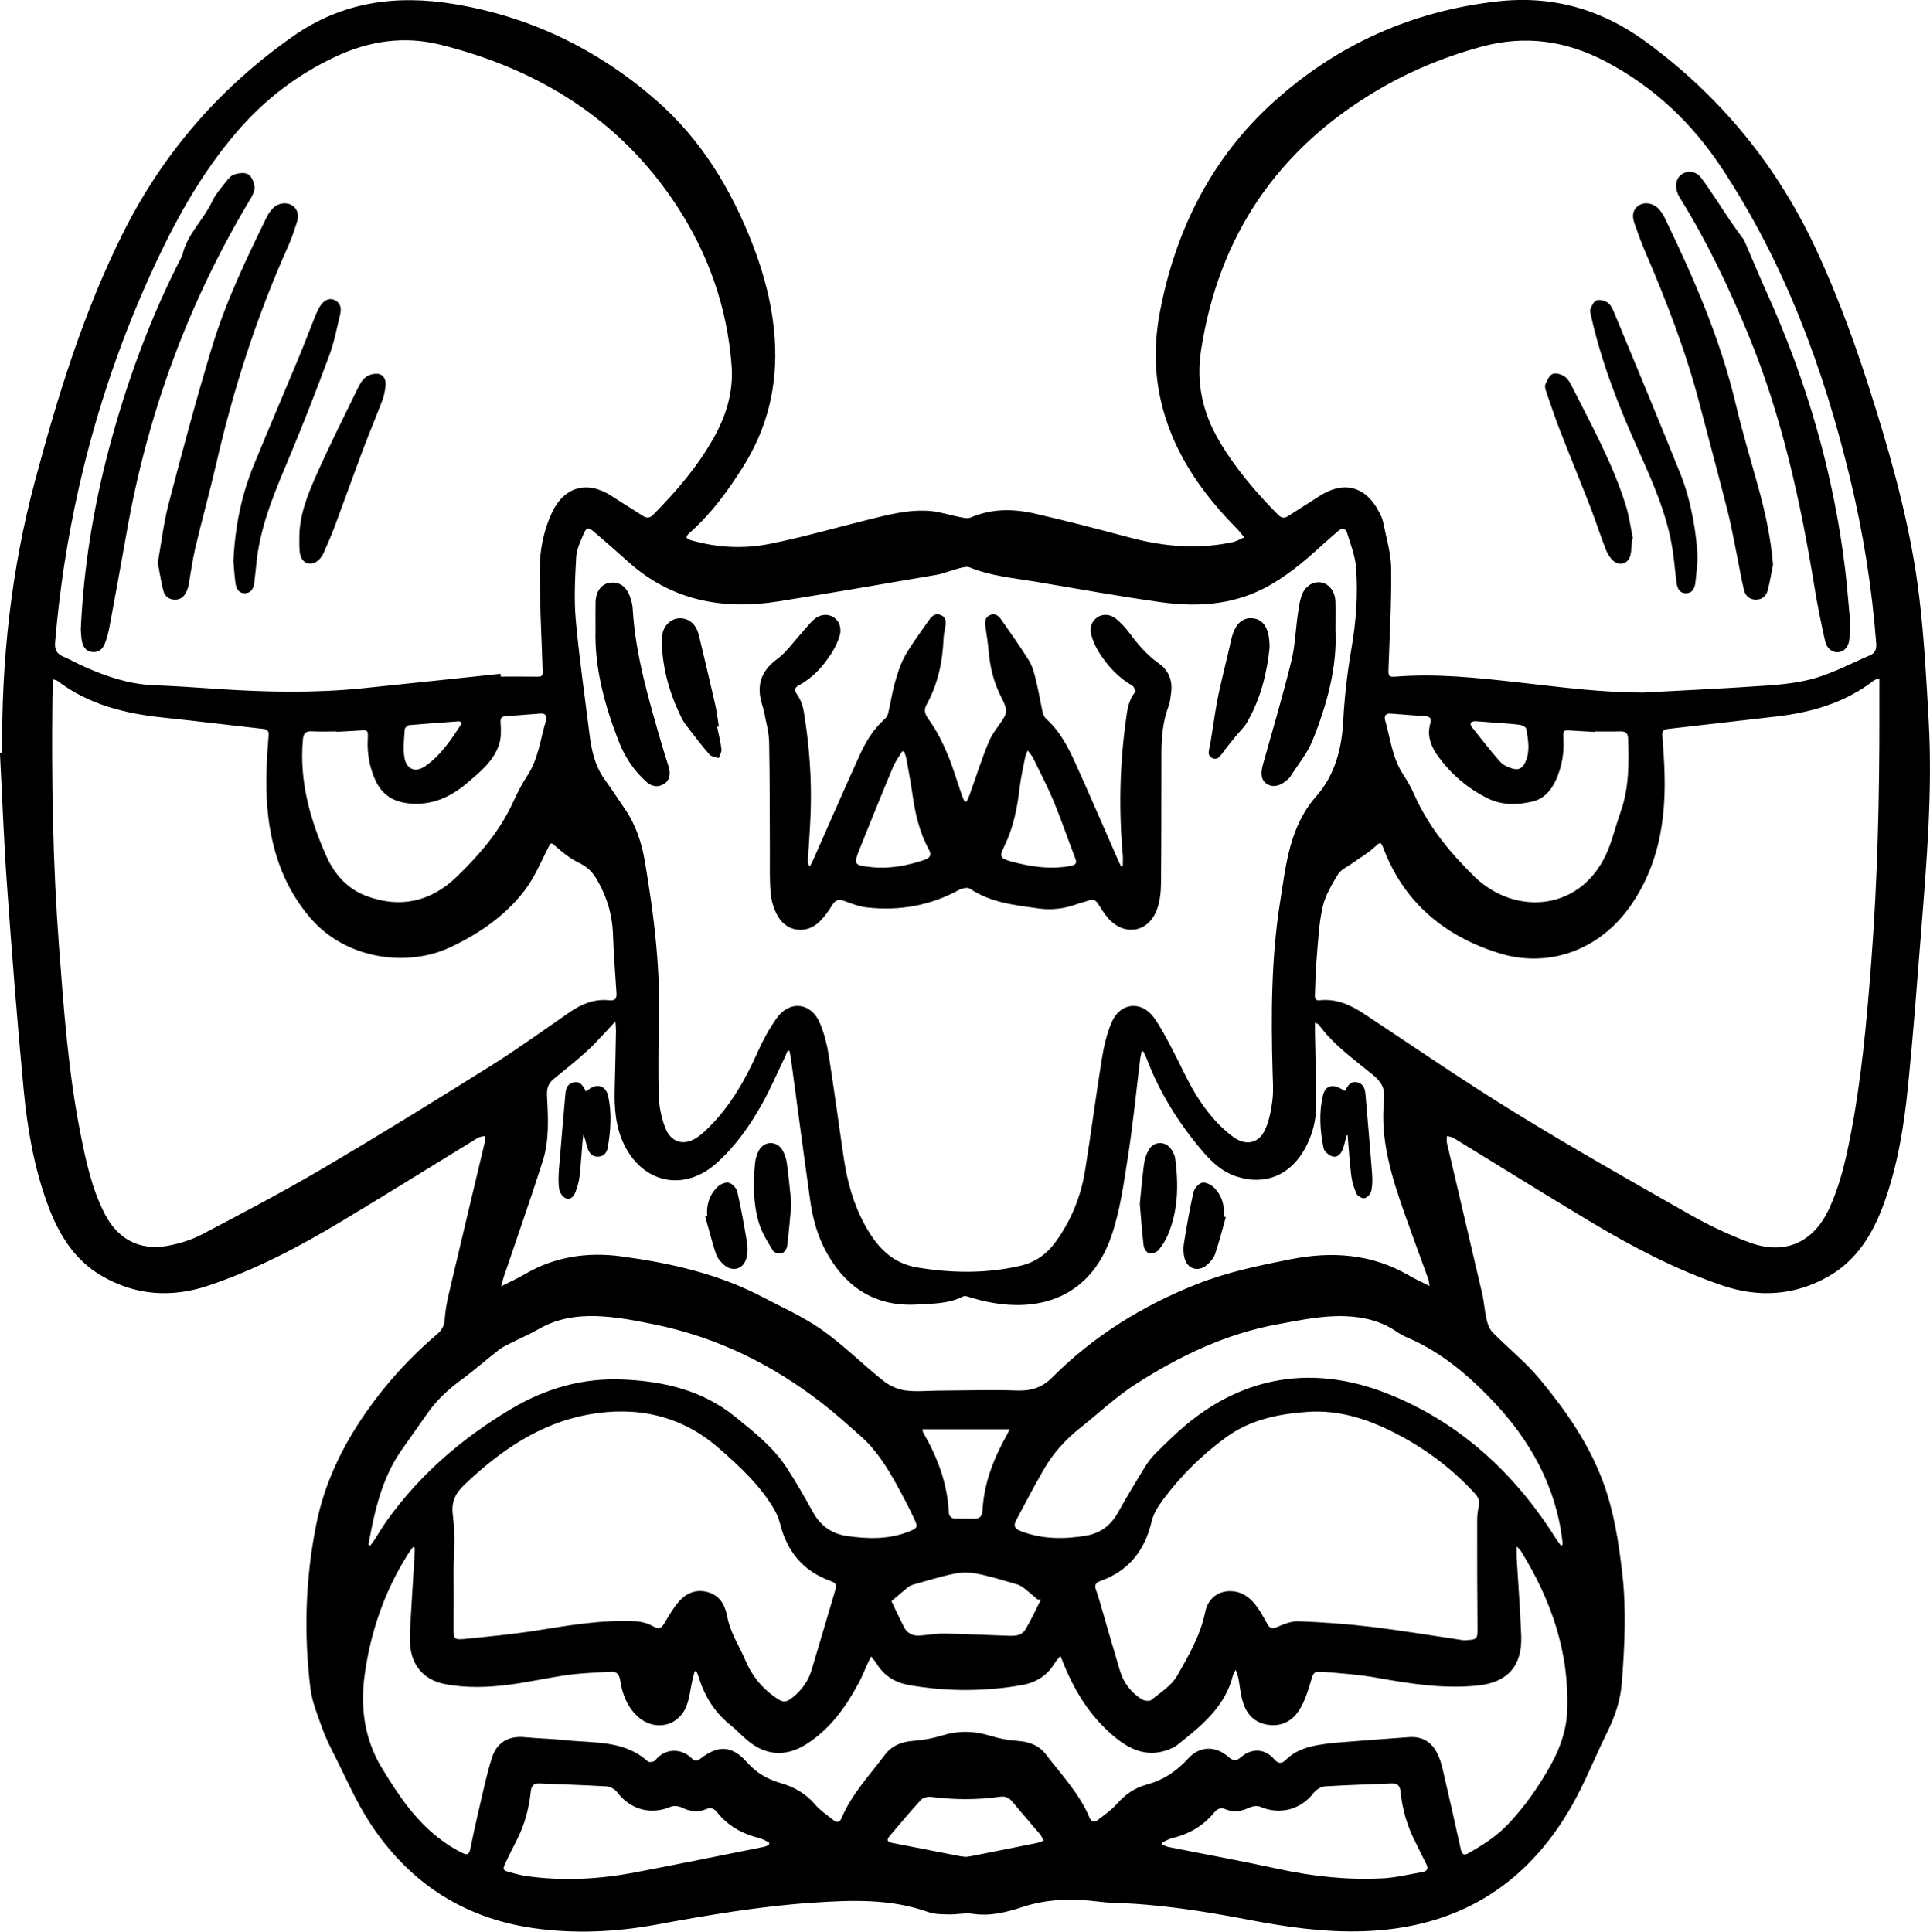 <?xml version="1.0" encoding="UTF-8"?>
<svg id="Layer_1" data-name="Layer 1" xmlns="http://www.w3.org/2000/svg" viewBox="0 0 899.09 900">
  <path d="M1.01,350.77c-.39-42.81,4.15-85.07,15.22-126.45,10.63-39.73,22.65-79,41.19-115.98,18.68-37.26,45.13-67.62,79.2-91.52C159.38.87,184.5-2.56,211.32,1.85c35.68,5.87,66.99,21.06,94.13,44.65,21.1,18.34,35.2,41.67,45.22,67.55,5.52,14.27,9.28,29,10.26,44.3,1.36,21.29-3.39,41.12-14.84,59.25-7.02,11.12-14.71,21.68-24.61,30.47-2.42,2.14-2.2,2.91,1.04,3.82,11.81,3.3,23.95,3.9,35.81,1.56,15.21-3,30.15-7.35,45.22-11.08,9.85-2.44,19.71-5.16,29.98-4.27,4.46.39,8.81,1.9,13.24,2.75,1.79.34,3.94.92,5.45.27,9.79-4.23,19.88-4.1,29.88-1.81,15.03,3.43,29.94,7.38,44.85,11.32,15.67,4.14,31.41,5.38,47.35,1.97,1.85-.4,3.56-1.48,5.33-2.25-1.12-1.33-2.16-2.75-3.38-3.99-15.82-16.02-28.59-33.96-34.55-56-3.98-14.71-4.25-29.65-1.42-44.62,7.26-38.42,24-72.05,53.13-98.34,29.48-26.6,64.37-42.26,104.12-46.74,25.77-2.91,48.65,3.69,69.44,18.96,34.52,25.37,60.74,57.34,78.9,96.22,11.09,23.73,19.76,48.28,27.52,73.2,9.05,29.09,17,58.51,20.66,88.8,2.34,19.37,3.38,38.92,4.45,58.43,1.81,32.9-.99,65.67-3.58,98.43-1.89,23.91-3.67,47.83-6.09,71.68-1.85,18.3-4.79,36.48-11.03,53.91-5.07,14.14-12.49,26.7-25.97,34.41-15.8,9.04-32.64,10.01-49.61,4.2-21.47-7.35-41.54-17.83-60.97-29.46-21.48-12.86-42.71-26.14-64.07-39.19-.9-.55-2.08-.64-3.13-.95-.01,1.1-.24,2.24,0,3.28,5.44,23.35,10.98,46.68,16.39,70.04.93,4,1.14,8.16,2.07,12.16.49,2.13,1.36,4.51,2.83,6.01,7.24,7.38,15.45,13.92,22.01,21.85,11.93,14.41,22.67,29.7,29.32,47.52,5.19,13.91,7.39,28.35,9.07,42.97,1.96,17,1.07,33.96-.21,50.94-.63,8.39-3.34,16.03-7.04,23.5-5.56,11.26-10.14,23.05-16.35,33.93-21.38,37.41-53.74,56.9-97.02,58.32-18.23.6-36.02-1.98-53.79-5.4-20.66-3.97-41.42-7.23-62.51-7.82-3.79-.11-7.57-.68-11.36-1.04-10.52-1.01-20.85-.38-31,2.94-7.53,2.47-15.14,4.45-23.31,3.2-3.58-.55-7.36.38-11.04.29-3.24-.08-6.69-.03-9.67-1.1-17.59-6.28-35.46-5.6-53.8-4.37-24.56,1.65-48.65,5.77-72.75,10.2-19.18,3.52-38.46,4.41-57.73,1.61-32.51-4.73-57.77-21.41-75.65-48.71-6.61-10.09-11.41-21.38-16.91-32.19-2.1-4.14-4.15-8.35-5.69-12.71-2.09-5.93-4.56-11.94-5.31-18.1-3.13-25.54-2.34-51.03,2.71-76.33,3.8-19.07,11.98-36.11,23.05-52.04,9.61-13.82,20.79-26.06,33.59-36.9,2.08-1.76,2.97-3.84,3.2-6.57.32-3.88.95-7.77,1.84-11.56,5.55-23.65,11.23-47.27,16.82-70.91.22-.95,0-2,0-3-1.05.26-2.25.29-3.14.83-21.36,13.05-42.6,26.32-64.06,39.21-19.6,11.76-39.85,22.36-61.56,29.66-17.11,5.76-34.04,4.65-49.85-4.65-12.65-7.44-19.85-19.33-24.82-32.66-6.5-17.46-9.63-35.74-11.38-54.15-2.99-31.55-5.45-63.15-7.72-94.76-1.48-20.64-2.23-41.32-3.31-61.99.34-.01.67-.02,1.01-.04ZM306.8,482.15c0,7.7-.29,18.49.14,29.24.19,4.75,1.26,9.67,2.98,14.1,2.74,7.06,8.97,8.6,15.12,4.28,2.06-1.45,3.91-3.23,5.68-5.02,9.88-10,16.62-21.99,22.3-34.74,2.39-5.37,5.28-10.61,8.64-15.43,6.07-8.7,16.25-7.6,20.33,2.21,1.97,4.73,3.27,9.85,4.08,14.92,2.55,16.07,4.65,32.2,7.06,48.29,1.61,10.72,4.46,21.08,9.72,30.66,5.48,9.99,12.4,17.91,24.59,19.92,16.04,2.65,31.94,2.87,47.83-.79,6.99-1.61,12.39-5.45,16.61-11.32,7.14-9.9,11.62-20.89,13.55-32.81,2.83-17.41,5.05-34.92,7.87-52.33.94-5.79,2.29-11.7,4.59-17.06,4-9.31,14.01-10.18,19.83-1.93,3.08,4.37,5.56,9.19,8.09,13.93,3.77,7.08,6.93,14.51,11.09,21.34,4.67,7.67,10.31,14.76,17.65,20.15,5.99,4.39,12.1,2.94,15.02-3.91,1.78-4.18,2.67-8.87,3.21-13.42.52-4.37.17-8.86.05-13.3-.73-26.43-.65-52.82,3.53-79.04,2.78-17.45,4.28-34.94,17.06-49.42,8.18-9.27,11.6-21.48,12.28-34.31.6-11.37,1.89-22.76,3.83-33.98,2.19-12.69,3.17-25.4,2.15-38.17-.43-5.34-2.53-10.57-4.1-15.79-.75-2.5-2.46-2.57-4.34-.89-2.44,2.18-4.96,4.27-7.37,6.48-8.42,7.74-17.16,15.1-27.42,20.31-15.11,7.68-31.34,8.53-47.67,6.26-19.45-2.71-38.78-6.24-58.14-9.51-10.39-1.75-20.97-2.62-30.9-6.69-1.36-.56-3.32,0-4.91.4-3.57.92-7.02,2.44-10.63,3.06-24.45,4.22-48.91,8.42-73.42,12.35-26.13,4.18-50.08-.34-70.34-18.62-5.18-4.67-10.43-9.25-15.73-13.78-2.65-2.26-3.51-2.14-4.89,1.11-1.47,3.47-3.2,7.13-3.4,10.79-.53,9.68-1.05,19.46-.19,29.08,1.58,17.66,4.15,35.22,6.33,52.83.94,7.6,2.42,15.01,7.04,21.43,3.31,4.6,6.41,9.35,9.61,14.04,5.05,7.39,7.75,15.68,9.22,24.41,4.33,25.67,7.63,51.43,6.38,80.63ZM233.19,313.93c.03.44.06.88.09,1.32,5.28,0,10.56-.06,15.84.02,3.77.05,3.8-.06,3.66-3.89-.55-15.3-1.34-30.6-1.35-45.9-.01-9.1,1.79-18.14,5.64-26.49,5.71-12.36,16.6-15.25,27.95-7.82,4.77,3.13,9.66,6.07,14.44,9.18,1.8,1.17,3.22,1.11,4.76-.45,10.89-11,20.92-22.67,28.48-36.29,5.76-10.39,9.03-21.35,8.11-33.38-2.11-27.38-11.05-52.52-26.13-75.25-26.24-39.55-63.91-62.74-109.35-74.13-16.96-4.25-33.26-1.86-49.06,5.56-17.61,8.26-32.72,19.76-45.39,34.38-15.69,18.11-27.5,38.74-37.66,60.31-15.99,33.95-28.13,69.22-36.43,105.88-5.4,23.87-9.08,47.93-11.13,72.29-.29,3.42.76,5.35,3.83,6.66,3.4,1.45,6.61,3.31,10,4.8,10.2,4.49,20.64,8.06,31.95,8.51,9.81.39,19.62,1.05,29.42,1.72,22.8,1.55,45.6,2.03,68.38-.31,21.32-2.19,42.64-4.48,63.95-6.72ZM765.94,322.65c19.09-1.04,38.19-1.88,57.26-3.24,7.74-.55,15.66-1.41,23.04-3.65,8.53-2.59,16.54-6.87,24.78-10.39,2.49-1.06,3.24-2.79,3.03-5.53-1.97-25.97-6.06-51.57-12.17-76.91-12.34-51.21-30.44-99.99-59.54-144.26-13.97-21.25-31.8-38.18-54.42-50.06-18.42-9.68-37.47-12.37-57.67-6.89-17.45,4.74-33.96,11.57-49.48,20.85-45.95,27.46-73.01,67.59-81.24,120.51-2.36,15.19.65,29.11,8.39,42.28,7.56,12.87,17.15,24.05,27.58,34.59,1.57,1.59,2.98,1.56,4.76.4,4.78-3.12,9.64-6.1,14.42-9.21,11.17-7.3,21.58-4.59,27.69,7.3.82,1.59,1.66,3.26,2,4.99,1.4,7.14,3.61,14.3,3.7,21.48.19,15.5-.72,31.02-1.25,46.53-.12,3.62.06,4.08,3.48,3.81,18.76-1.5,37.38.5,55.96,2.57,19.85,2.21,39.64,4.93,59.7,4.85ZM875.51,316.04c-1.61.59-2.06.64-2.37.88-13.47,10.47-29.14,15-45.76,16.93-16.68,1.94-33.36,3.86-50.05,5.75-1.93.22-3.12.62-2.93,3.04.49,6.42.93,12.86,1.06,19.29.41,21.44-3.17,41.82-15.75,59.93-14.89,21.44-38.86,29.2-61.19,22.31-24.94-7.69-44.16-23.15-53.87-48.47-1.45-3.77-1.56-3.52-4.45-.89-3.06,2.79-6.74,4.9-10.12,7.34-2.35,1.69-5.41,2.99-6.81,5.28-2.94,4.83-5.98,9.97-7.18,15.39-1.77,7.98-2.08,16.3-2.79,24.5-.46,5.36-.53,10.76-.75,16.14-.06,1.46.04,2.83,2.16,2.6,7.93-.87,14.57,2.21,21,6.48,23.24,15.41,46.24,31.21,69.98,45.81,26.62,16.38,53.83,31.82,81.01,47.25,9.06,5.14,18.58,9.73,28.34,13.32,16.57,6.09,29.9-.05,37.22-16.05,4.79-10.46,7.4-21.55,9.61-32.77,5.28-26.8,7.71-53.91,9.81-81.11,2.98-38.59,3.89-77.22,3.84-115.89,0-5.46,0-10.91,0-17.06ZM24.88,316.53c-.18,3.14-.45,5.85-.48,8.56-.42,38.78.18,77.53,3.11,116.23,2.2,29.09,4.29,58.16,9.97,86.84,2.55,12.87,5.27,25.69,11.34,37.48,6.01,11.66,16.13,17.12,29,14.87,5.64-.99,11.38-2.8,16.44-5.45,18.88-9.91,37.78-19.86,56.16-30.67,26.39-15.54,52.46-31.65,78.41-47.91,12.52-7.85,24.5-16.57,36.68-24.95,5.48-3.77,11.41-6.17,18.11-5.49,3.33.34,3.74-1.03,3.56-3.68-.59-8.96-1.28-17.92-1.6-26.89-.33-9.54-3.01-18.26-7.96-26.38-1.92-3.15-4.38-5.37-7.81-7.04-3.71-1.8-7.17-4.35-10.26-7.11-3.05-2.72-2.74-2.82-4.65,1-3.24,6.48-6.17,13.31-10.53,19-9.09,11.84-21.18,20.12-34.69,26.47-19.7,9.25-48.5,5.9-65.37-14-11.33-13.36-17.06-29-19.25-46.12-1.6-12.54-.99-25.1,0-37.64.16-2.03.43-3.73-2.45-4.04-15.54-1.71-31.05-3.67-46.6-5.28-17.81-1.85-34.75-6.04-49.32-17.13-.31-.23-.76-.28-1.8-.65ZM324.53,778.73c-.3,0-.59,0-.89,0-.34,1.22-.72,2.43-1.01,3.66-1.02,4.4-1.35,9.11-3.14,13.17-4.15,9.35-15.26,11.04-22.68,3.96-4.84-4.62-6.97-10.49-7.95-16.87-.41-2.71-1.78-3.95-4.46-3.76-6.52.45-13.09.6-19.56,1.48-8.89,1.21-17.67,3.23-26.56,4.43-10.39,1.41-20.87,1.85-31.25-.2-9.54-1.89-15.31-8.62-15.97-18.3-.19-2.73-.12-5.5.04-8.24.65-11.49,1.39-22.98,2.08-34.48.05-.85,0-1.71,0-2.56-.27-.07-.54-.14-.81-.2-.76,1.08-1.57,2.14-2.28,3.26-10.95,17.24-17.41,36.14-20.2,56.25-2.1,15.13-.15,29.75,7.83,43.14,2.16,3.63,4.45,7.18,6.79,10.7,8.01,12.04,17.53,22.47,30.7,29.1,2.35,1.19,3.35.86,3.89-1.81,1.31-6.52,2.74-13.03,4.27-19.5,1.79-7.6,3.38-15.29,5.72-22.73,2.36-7.5,7.87-10.54,15.35-9.83,6.39.61,12.84.74,19.22,1.42,13.18,1.4,27.12-.07,38.14,9.89.58.52,2.87.21,3.41-.48,4.47-5.63,11.98-6.05,17.24-.79,1.35,1.35,2.5,1.02,3.87-.04,8.32-6.48,14.77-6.13,21.77,1.81,4.33,4.9,9.5,7.83,15.65,9.6,6.19,1.77,11.58,4.84,15.9,9.89,2.43,2.84,5.69,5,8.64,7.38,1.53,1.23,2.87,1.15,3.73-.91,4.68-11.21,13.03-19.92,20.14-29.46,3.2-4.29,7.71-6.18,13.15-6.57,4.48-.32,9.02-1.12,13.3-2.45,7.66-2.38,15.09-2.31,22.73.06,4.09,1.27,8.41,2.1,12.68,2.38,5.41.35,10.02,2.08,13.27,6.34,7.22,9.46,15.56,18.18,20.26,29.37.9,2.15,2.18,2.5,3.89,1.15,2.98-2.35,6.24-4.49,8.7-7.31,3.83-4.39,8.36-7.64,13.82-9.11,7.84-2.11,14.07-6.18,19.52-12.18,5.46-6.01,12.86-6.06,18.94-.68,2.31,2.04,3.67,1.75,5.84-.11,4.92-4.22,11.15-3.83,15.23.97,1.96,2.3,3.58,2.3,5.5.41,4.62-4.52,10.41-6.28,16.58-7.16,1.99-.28,3.97-.62,5.97-.78,11.67-.93,23.34-1.87,35.01-2.67,6.16-.42,10.59,2.44,13.2,7.96.98,2.08,1.71,4.33,2.23,6.58,2.91,12.56,5.75,25.13,8.53,37.71.52,2.34,1.37,3.11,3.65,1.81,6.53-3.73,12.84-7.7,18.11-13.21,7.95-8.31,14.46-17.65,20.04-27.63,4.42-7.91,7.43-16.33,7.78-25.54,1.05-27.16-7.45-51.55-21.52-74.33-.39-.64-1.03-1.13-2.03-2.22,0,2.28-.08,3.82.01,5.34.71,12.13,1.66,24.24,2.12,36.38.53,13.92-6.33,21.65-20.12,23.1-15.85,1.67-31.37-.77-46.91-3.56-8.28-1.49-16.73-2.11-25.13-2.78-4.63-.37-4.65.32-5.92,4.67-1.32,4.5-2.84,9.13-5.29,13.06-3.43,5.51-8.89,8.13-15.54,6.76-6.32-1.3-9.61-5.84-11.12-11.74-.81-3.16-1.08-6.45-1.68-9.67-.21-1.13-.69-2.21-1.28-4.06-.7,1.33-1.09,1.83-1.23,2.39-3.68,15.08-15.07,23.99-26.38,32.95-.97.77-2.21,1.25-3.38,1.72-8.96,3.59-16.79.98-23.96-4.61-11.66-9.08-19.37-21.04-24.94-34.54-.5-1.23-.99-2.46-1.78-4.4-1.19,1.5-2.04,2.36-2.64,3.36-3.5,5.81-8.68,9.1-15.27,10.26-17.44,3.06-34.89,3.06-52.34.05-6.58-1.14-11.87-4.23-15.38-10.08-.61-1.01-1.46-1.87-2.6-3.29-.73,1.49-1.19,2.39-1.61,3.3-1.35,2.98-2.52,6.06-4.07,8.94-6.12,11.38-13.5,21.75-24.69,28.76-9.39,5.88-18.8,5.17-27.23-1.93-2.74-2.31-5.21-4.96-8-7.21-7.17-5.76-11.81-13.13-14.54-21.82-.33-1.04-.77-2.05-1.15-3.08ZM532.61,489.87c-.26.03-.52.05-.79.08-.21,1.08-.49,2.15-.63,3.24-1.88,15.2-3.36,30.46-5.71,45.59-1.93,12.39-3.64,25.04-7.63,36.84-10.59,31.27-37.78,37.57-65.87,28.85-1.06-.33-2.46-.88-3.26-.46-6.75,3.5-14.17,3.36-21.38,3.8-18.78,1.14-32.55-7.28-41.78-23.31-4.37-7.58-6.83-15.95-8.05-24.58-3.15-22.28-6.07-44.58-9.09-66.88-.16-1.16-.45-2.3-.68-3.45-.28-.01-.56-.02-.84-.03-.52,1.22-1,2.46-1.58,3.65-3.39,7.03-6.48,14.23-10.27,21.04-5.73,10.28-12.53,19.91-21.35,27.77-14.99,13.38-34.11,9.36-42.91-8.64-4.08-8.35-4.66-17.23-4.41-26.29.25-8.98.42-17.96.59-26.93.02-1.09-.14-2.19-.28-4.28-1.47,1.61-2.26,2.51-3.08,3.37-3.43,3.58-6.68,7.34-10.35,10.66-4.93,4.46-10.15,8.6-15.31,12.81-2.42,1.98-3.27,4.35-3.12,7.5.49,10.35,1.19,20.84-2,30.84-5.78,18.1-12.11,36.03-18.19,54.03-.37,1.08-.61,2.2-1.17,4.25,4.37-2.23,7.91-3.82,11.23-5.77,13.93-8.17,29.24-10.28,44.73-8.19,22.75,3.08,45.17,8.09,65.77,18.93,9.33,4.91,19.11,9.24,27.66,15.28,10.05,7.1,18.85,15.95,28.5,23.65,2.83,2.26,6.58,4.05,10.12,4.57,5.16.75,10.52.15,15.79.12,12.25-.06,24.51-.47,36.74-.04,6.43.22,11.56-1.49,15.99-5.93,19.39-19.46,42.18-33.61,67.66-43.69,14.05-5.56,28.73-8.6,43.44-11.52,19.22-3.81,37.84-2.64,55.22,7.51,2.86,1.67,5.91,3.02,9.63,4.91-.31-1.68-.36-2.58-.65-3.38-3.62-10.03-7.35-20.03-10.9-30.09-6.1-17.3-11.6-34.77-9.61-53.49.54-5.07-1.39-8.26-5.15-11.34-8.87-7.3-18.39-13.94-25.26-23.41-.25-.34-.82-.46-1.81-.97,0,1.84-.02,3.17,0,4.5.2,11.3.52,22.6.57,33.9.03,7.08-1.73,13.79-5.11,20.07-6.86,12.71-18.95,17.66-32.37,13.08-6.2-2.11-10.92-6.38-15.08-11.23-11.23-13.09-20.31-27.52-26.45-43.7-.43-1.12-1.02-2.18-1.54-3.27ZM681.9,764.27c6.62-.33,6.45-.35,6.38-6.92-.16-16.26-.15-32.52-.14-48.77,0-2.2.2-4.47.73-6.6.65-2.6-.2-4.37-1.92-6.25-10.09-11.03-21.83-19.93-34.98-26.95-13.42-7.16-27.43-12.05-43.01-10.94-13.49.96-26.48,3.63-37.62,11.71-11.25,8.16-21.12,17.88-29.43,29.05-2.29,3.08-4.56,6.61-5.41,10.27-3.19,13.64-10.79,23.13-24.09,27.84-2,.71-2.61,1.9-1.88,3.91.69,1.88,1.27,3.81,1.83,5.73,3.14,10.74,6.2,21.51,9.42,32.23,1.67,5.56,5.16,9.95,9.97,13.1,1.17.76,3.67,1.12,4.55.41,4.31-3.49,9.49-6.72,12.1-11.32,5.33-9.37,10.87-18.82,13.06-29.71,1.33-6.62,6.58-10.27,12.92-9.64,5.15.51,8.69,3.65,11.5,7.64,1.76,2.49,3.14,5.25,4.69,7.89,1,1.71,2.05,2.09,4.14,1.21,3.24-1.35,6.81-2.89,10.17-2.76,11.27.44,22.55,1.22,33.75,2.57,14.46,1.74,28.83,4.16,43.24,6.29ZM211.3,733.35h.03c0,8.45.05,16.89-.02,25.33-.04,4.79.22,5.43,4.88,4.97,11.45-1.14,22.93-2.22,34.28-4.03,15.04-2.4,30.04-4.97,45.33-4.25,2.85.13,5.94.93,8.38,2.34,2.86,1.66,3.98.91,5.43-1.58,2.07-3.54,4.17-7.16,6.89-10.18,3.61-4.01,8.41-5.75,13.81-3.96,5.17,1.72,7.4,5.85,8.4,10.97.54,2.77,1.42,5.52,2.54,8.11,1.8,4.16,4.11,8.11,5.87,12.29,3.04,7.22,7.62,13.06,14.09,17.51,3.7,2.54,4.82,2.63,8.36-.27,4.03-3.3,6.96-7.39,8.46-12.38,3.8-12.64,7.51-25.31,11.26-37.97.72-2.44-.84-3.08-2.69-3.75-12.53-4.58-19.94-13.64-23.17-26.43-.61-2.42-1.6-4.83-2.86-6.98-6.65-11.27-16.16-20.03-25.88-28.5-17.49-15.25-38.32-19.54-60.48-15.54-22.73,4.1-41.17,16.87-57.7,32.56-4.27,4.05-6.41,7.99-5.52,14.53,1.22,8.92.3,18.12.3,27.2ZM727.14,720.15c.27-.15.53-.29.8-.44-.03-.61-.04-1.22-.11-1.83-3.04-25.64-15.28-47.19-32.53-65.29-11.31-11.86-24.2-22.85-39.85-29.45-1.55-.65-3.07-1.46-4.44-2.42-7.37-5.15-15.65-7.18-24.5-7.48-10.56-.36-20.76,1.85-31.07,3.72-24.16,4.38-45.8,14.77-66.17,27.81-9.28,5.94-17.42,13.68-26.1,20.56-6.87,5.44-12.65,11.87-17,19.46-4.47,7.77-8.65,15.72-12.84,23.64-1.04,1.96-1.04,3.64,1.68,4.73,10.19,4.08,20.66,4.11,31.2,2.28,6.45-1.12,11.3-4.77,14.57-10.65,4.04-7.26,8.35-14.38,12.71-21.46,1.43-2.32,3.17-4.52,5.11-6.43,4.5-4.45,9.02-8.94,13.87-12.99,27.94-23.33,59.97-27.68,92.82-14.99,33.83,13.06,60.01,36.93,79.45,67.8.74,1.18,1.61,2.28,2.43,3.42ZM171.64,719.66c.28.17.56.33.84.5.71-.97,1.47-1.91,2.12-2.92,1.84-2.83,3.52-5.78,5.48-8.53,15.46-21.67,35.15-38.61,57.95-52.2,16.16-9.63,33.32-14.58,52.2-13.76,19.12.83,37.05,5.02,52.27,17.37,8.69,7.05,17.58,14,23.81,23.5,4.44,6.77,8.46,13.82,12.38,20.9,3.49,6.31,8.7,10.07,15.67,11.1,9.9,1.46,19.78,1.74,29.35-2.15,3.42-1.39,4.01-1.89,2.41-5.33-2.53-5.45-5.33-10.78-8.23-16.05-4.59-8.35-9.6-16.46-16.83-22.86-6.01-5.32-11.98-10.71-18.32-15.62-23.3-18.04-49.14-30.71-78.18-36.59-11.11-2.25-22.18-4.44-33.59-3.67-7.16.48-13.89,2.31-20.16,5.97-3.99,2.33-8.29,4.13-12.42,6.23-2.05,1.05-4.21,2.01-6.01,3.41-5.83,4.52-11.35,9.45-17.3,13.8-6.21,4.54-11.73,9.65-16.12,15.97-3.86,5.55-7.77,11.07-11.67,16.58-9.43,13.32-12.79,28.74-15.65,44.33ZM156.81,341c0-.07,0-.14,0-.21-3.8,0-7.61.14-11.4-.05-2.9-.15-4.04.75-4.31,3.84-1.7,19.11,3.23,36.93,10.81,54.06,3.72,8.42,9.66,15.41,18.76,18.82,15.92,5.97,30.23,2.53,42.1-8.95,10.54-10.18,20.18-21.31,26.35-34.95,1.91-4.22,4.08-8.38,6.61-12.25,5.12-7.83,6.04-16.98,8.63-25.61.06-.2.04-.42.06-.63.19-1.89-.62-2.77-2.55-2.62-5.47.43-10.95.83-16.42,1.26-2.01.16-2.38,1.05-2.24,3.16.22,3.37.32,7.02-.74,10.14-2.65,7.81-9.01,12.86-15.05,17.97-7.67,6.48-16.26,10.35-26.71,9.36-7.44-.71-12.71-3.96-15.82-10.8-2.77-6.09-3.91-12.44-3.57-19.11.22-4.32.07-4.36-4.07-4.06-3.47.26-6.95.4-10.43.59ZM743.07,340.78c0,.08,0,.16,0,.24-3.58-.2-7.17-.35-10.75-.61-4.09-.3-4.23-.25-4,3.72.38,6.66-.69,13.05-3.43,19.14-2.22,4.95-5.57,8.89-10.99,10.18-7.01,1.66-14.16,1.81-20.78-1.46-9.74-4.8-17.76-11.78-23.94-20.71-2.9-4.19-4.36-9-2.89-14.13.72-2.52-.17-3.3-2.44-3.46-5.27-.38-10.53-.77-15.79-1.21-2.52-.21-3.4,1.02-2.77,3.23,2.4,8.47,3.32,17.41,8.31,25.05,1.96,2.99,3.77,6.14,5.21,9.41,6.49,14.78,16.58,27.01,27.89,38.12,19.26,18.91,51,16.42,62.59-12.75,2.22-5.58,3.62-11.47,5.64-17.14,3.99-11.21,3.94-22.79,3.51-34.44-.09-2.5-1.31-3.25-3.64-3.19-3.9.11-7.81.03-11.72.03ZM358.21,859.61c.04-.38.08-.76.12-1.15-1.57-.7-3.08-1.63-4.73-2.05-7.81-1.98-14.54-5.65-19.59-12.07-1.33-1.69-2.91-2.33-5-1.42-3.99,1.75-7.74,1.05-11.58-.8-1.41-.68-3.59-.87-5-.28-9.25,3.92-18.69,1.37-24.8-6.66-1.07-1.41-3.17-2.73-4.87-2.84-10.43-.65-20.89-.89-31.33-1.37-2.84-.13-3.87,1.05-4.17,3.82-.84,7.93-2.88,15.56-6.57,22.7-1.75,3.38-3.41,6.8-5.07,10.22-1.63,3.33-1.42,3.8,2.25,4.75,2.45.63,4.92,1.3,7.42,1.66,17.01,2.41,33.95,1.47,50.75-1.74,19.92-3.8,39.78-7.86,59.67-11.83.86-.17,1.67-.62,2.5-.94ZM541.33,858.54c.02.3.04.61.06.91,1,.38,1.96.92,2.99,1.13,17.08,3.42,34.23,6.55,51.25,10.24,16.11,3.5,32.33,5.22,48.76,4.33,6.07-.33,12.07-1.86,18.1-2.86,2.61-.44,3-1.79,1.8-4.06-1.69-3.17-3.14-6.46-4.79-9.65-3.89-7.5-6.26-15.47-7.06-23.85-.3-3.07-1.71-3.89-4.53-3.76-10.23.48-20.47.68-30.69,1.36-1.87.12-4.15,1.6-5.34,3.14-5.98,7.73-15.68,10.26-24.66,6.4-1.46-.63-3.74-.32-5.25.38-3.65,1.69-7.22,2.38-10.99.76-2.22-.96-3.83-.32-5.28,1.45-5.15,6.28-11.76,10.13-19.64,12-1.64.39-3.15,1.37-4.72,2.08ZM484.9,745.31c-.51-.02-1.02-.04-1.52-.06-2.12-1.78-4.19-3.63-6.38-5.33-.98-.76-2.12-1.43-3.3-1.76-6.09-1.74-12.15-3.67-18.34-4.91-3.42-.69-7.2-.75-10.61-.07-6.5,1.31-12.87,3.33-19.27,5.12-.89.25-1.81.67-2.53,1.25-2.34,1.88-4.58,3.87-7.66,6.49,1.69,3.51,3.68,7.87,5.88,12.13,1.44,2.79,3.99,4.07,7.09,3.89,3.89-.23,7.76-1,11.64-.94,9.45.15,18.9.68,28.35.97,3.46.11,7.36.61,9.47-2.92,2.67-4.46,4.82-9.23,7.19-13.87ZM450.1,865.18c.98-.16,2.23-.32,3.46-.56,9.82-1.95,19.65-3.9,29.46-5.9,1.06-.22,2.07-.71,3.1-1.08-.5-.98-.85-2.09-1.53-2.91-4.27-5.09-8.7-10.05-12.91-15.18-1.59-1.93-3.33-2.76-5.77-2.4-10.74,1.56-21.46,1.44-32.22.08-1.55-.2-3.8.45-4.81,1.54-4.99,5.43-9.69,11.13-14.47,16.76-1.47,1.73-1.11,2.71,1.23,3.15,10.46,2,20.89,4.09,31.34,6.13.93.18,1.88.23,3.12.37ZM429.66,665.92c.2.73.24,1.26.48,1.67,6.63,11.47,11.2,23.59,11.86,36.98.1,1.99,1.28,3.02,3.33,3.01,2.74,0,5.49-.07,8.22.05,2.83.13,4.02-1.19,4.16-3.9.68-12.61,5.1-24.03,11.21-34.91.48-.86.87-1.77,1.42-2.9h-40.68ZM215.21,336.87c-.77-.49-1.04-.81-1.28-.79-7.78.55-15.55,1.08-23.31,1.78-.78.07-2.03,1.24-2.07,1.96-.26,4.38-.86,8.88-.14,13.14.94,5.59,5.18,7.2,9.86,3.9,7.26-5.12,12.08-12.44,16.95-19.99ZM697.11,336.75s0,.03,0,.05c-3.26-.27-6.52-.59-9.79-.77-.75-.04-1.67.25-2.22.72-.23.2.1,1.42.49,1.92,4.33,5.44,8.58,10.95,13.17,16.17,1.37,1.55,3.62,2.58,5.66,3.2,3.22.99,4.88-.11,6.25-3.18,2.24-5.04,1.2-10.19.34-15.26-.13-.79-1.81-1.72-2.87-1.86-3.66-.5-7.35-.69-11.04-1Z" style="fill: #000; stroke-width: 0px;"/>
  <path d="M450.28,373.55c.49-1.1,1.04-2.18,1.45-3.31,2.96-8.25,5.57-16.64,8.95-24.72,1.71-4.09,4.87-7.56,7.17-11.44.66-1.11,1.04-2.76.75-3.97-.47-2.02-1.49-3.94-2.44-5.83-3.32-6.62-4.97-13.66-5.62-20.99-.34-3.78-.9-7.55-1.46-11.31-.34-2.26-.26-4.36,2.11-5.39,2.22-.97,3.93.2,5.16,1.97,4.39,6.34,8.9,12.6,12.96,19.14,1.63,2.62,2.46,5.82,3.21,8.87,1.26,5.11,2.11,10.33,3.26,15.47.24,1.07.86,2.25,1.67,2.98,6.39,5.74,10.2,13.19,13.64,20.79,6.7,14.82,13.11,29.78,19.65,44.67.48,1.1,1.03,2.17,1.55,3.25.25-.07.5-.14.76-.22,0-1.81.14-3.64-.02-5.43-1.86-20.82-1.4-41.58,1.44-62.29.64-4.69,1.08-9.47,4.41-13.36.31-.36-.58-2.5-1.4-2.97-6.6-3.8-11.53-9.25-15.53-15.55-1.56-2.46-2.77-5.25-3.56-8.05-.88-3.13-.1-6.13,2.73-8.18,2.43-1.75,6.11-1.61,8.85.68,2.24,1.88,4.31,4.07,6.06,6.41,4,5.36,8.21,10.41,13.77,14.3,4.61,3.23,6.5,7.93,5.79,13.56-.28,2.19-.46,4.48-1.24,6.52-2.77,7.26-3.28,14.8-3.3,22.44-.04,19.97.02,39.93-.19,59.9-.04,4.06-.47,8.33-1.82,12.11-3.92,10.99-15.45,12.88-23,3.99-1.7-2-3.1-4.28-4.5-6.51-1.07-1.7-2.35-2.25-4.26-1.56-1.89.67-3.87,1.1-5.75,1.79-5.77,2.12-11.7,2.81-17.78,1.96-11.08-1.55-22.25-2.68-31.95-9.24-1.09-.74-3.67-.13-5.12.66-13.43,7.31-27.76,9.79-42.81,8.12-3.62-.4-7.17-1.79-10.63-3.06-2.73-1-4.24-.29-5.69,2.15-1.56,2.61-3.41,5.13-5.53,7.29-5.87,5.99-14.88,5.33-19.34-1.76-1.99-3.17-3.27-7.17-3.63-10.92-.64-6.6-.37-13.29-.41-19.95-.1-16.9,0-33.8-.34-50.7-.1-4.67-1.44-9.33-2.32-13.97-.33-1.76-.99-3.45-1.42-5.19-2.02-8.2.4-14.39,7.37-19.55,4.4-3.25,7.67-8.03,11.42-12.15,1.85-2.02,3.5-4.25,5.51-6.1,2.93-2.69,6.55-3.09,9.34-1.39,2.75,1.68,4.07,5.14,2.86,8.97-.88,2.78-2.17,5.52-3.76,7.96-3.88,6-8.54,11.3-14.97,14.74-2.26,1.21-2.54,2.26-.88,4.62,1.63,2.31,2.6,5.33,3.07,8.18,2.49,15.36,3.65,30.84,3.12,46.41-.26,7.6-.87,15.18-1.29,22.77-.04.78.1,1.57.88,2.59.49-.94,1.03-1.85,1.46-2.82,7.23-16.32,14.34-32.7,21.72-48.95,2.84-6.25,6.34-12.19,11.63-16.84.82-.72,1.5-1.87,1.75-2.93,1.11-4.72,1.79-9.55,3.12-14.2,1.23-4.32,2.58-8.76,4.78-12.62,3.23-5.67,7.24-10.9,10.96-16.29,1.32-1.91,2.95-3.61,5.52-2.57,2.75,1.11,2.57,3.52,2.13,5.94-.32,1.76-.69,3.54-.76,5.33-.46,10.7-2.65,20.94-7.85,30.41-1.52,2.77-.81,4.59,1.11,7.25,3.47,4.8,6.21,10.26,8.52,15.75,2.7,6.41,4.62,13.14,6.91,19.73.3.85.73,1.66,1.1,2.49.32.03.64.06.96.09ZM421.23,350.26c-.31-.08-.62-.17-.93-.25-1.46,2.48-3.23,4.82-4.33,7.45-5.2,12.45-10.25,24.97-15.27,37.5-3.18,7.91-3.14,8.18,5.35,9.07,8.51.89,16.81-.72,24.87-3.5,2.32-.8,3.17-2.22,1.84-4.63-4.39-7.99-6.4-16.68-7.65-25.63-.79-5.64-1.87-11.23-2.88-16.83-.2-1.08-.66-2.12-.99-3.17ZM478.76,349.64c-.58,1.53-1.03,2.34-1.19,3.21-.92,4.76-2.03,9.5-2.58,14.31-1.09,9.39-2.94,18.54-7.11,27.09-2.33,4.77-2.13,5.65,2.98,7.07,9.11,2.52,18.33,3.88,27.82,2.16,2.69-.49,3.08-1.38,2.16-3.76-3.37-8.76-6.38-17.66-9.97-26.33-2.86-6.9-6.34-13.55-9.62-20.27-.51-1.06-1.38-1.94-2.5-3.47Z" style="fill: #000; stroke-width: 0px;"/>
  <path d="M277.44,292.74c0-4.01-.06-8.02.02-12.03.1-5.14,2.62-8.58,6.58-9.17,4.37-.65,7.79,1.66,9.48,6.58.58,1.69,1.11,3.46,1.21,5.23,1.25,22.03,7.62,42.95,13.67,63.95.96,3.35,2.11,6.64,3.1,9.98,1.07,3.61.35,6.35-2.1,7.92-2.92,1.87-5.81,1.22-8.19-.88-5.98-5.25-10.26-11.86-13.08-19.18-6.49-16.83-11.28-34.08-10.68-52.39Z" style="fill: #000; stroke-width: 0px;"/>
  <path d="M622.11,293.45c.87,17.15-3.85,34.68-10.69,51.61-2.45,6.05-6.88,11.3-10.42,16.91-.28.44-.71.79-1.09,1.15-3.36,3.15-6.94,3.94-9.72,2.14-2.72-1.75-3.07-4.76-1.75-9.43,4.5-15.85,9.13-31.66,13.1-47.64,1.75-7.02,1.98-14.42,3-21.63.41-2.92.8-5.89,1.69-8.67,1.5-4.66,5.36-7.18,9.26-6.49,3.75.65,6.47,4.23,6.6,8.92.11,3.91.02,7.82.02,13.14Z" style="fill: #000; stroke-width: 0px;"/>
  <path d="M591.42,301.88c-1.13,11.12-3.99,23.6-10.64,34.94-1.31,2.24-3.37,4.04-5.02,6.09-2.17,2.69-4.38,5.35-6.4,8.15-1.21,1.68-2.45,3.16-4.63,2.14-2.23-1.04-1.69-2.98-1.26-4.95.65-2.96.99-5.99,1.49-8.99.88-5.29,1.59-10.63,2.72-15.87,1.82-8.46,3.99-16.84,5.88-25.29,1.58-7.07,4.96-10.54,10.07-10,5.06.53,7.86,4.8,7.81,13.77Z" style="fill: #000; stroke-width: 0px;"/>
  <path d="M334.06,338.64c.71,3.48,1.6,6.93,2.02,10.45.16,1.31-.8,2.75-1.25,4.13-1.44-.51-3.34-.61-4.24-1.61-3.15-3.5-6-7.27-8.88-11-1.48-1.91-3.05-3.82-4.12-5.96-5.58-11.17-8.95-22.96-9.32-35.51-.04-1.46.1-2.97.46-4.38.95-3.8,4.04-6.45,7.53-6.67,3.73-.23,6.87,1.75,8.47,5.41.42.96.73,1.98.97,3,2.51,10.57,5.05,21.12,7.46,31.71.77,3.38,1.15,6.84,1.72,10.27l-.83.16Z" style="fill: #000; stroke-width: 0px;"/>
  <path d="M37.62,293.53c1.27-28.62,5.8-56.71,13.12-84.37,8.27-31.24,19.34-61.42,34.18-90.16,2.11-9.78,9.84-16.46,13.92-25.18,1.54-3.29,4.09-6.14,6.36-9.05,1.08-1.39,2.41-3.03,3.96-3.51,2.03-.63,4.86-1.01,6.47-.04,1.6.96,2.7,3.66,2.94,5.72.2,1.77-.81,3.91-1.81,5.57-29.04,48.24-48.04,100.19-57.77,155.6-2.58,14.66-5.27,29.3-7.99,43.94-.48,2.58-1.16,5.16-2.09,7.62-1,2.65-2.93,4.51-6.03,4.11-2.94-.38-4.27-2.54-4.76-5.22-.31-1.65-.33-3.35-.48-5.03Z" style="fill: #000; stroke-width: 0px;"/>
  <path d="M73.5,262.23c1.64-9.11,2.72-18.6,5.11-27.75,6.39-24.41,12.89-48.81,20.21-72.95,6.35-20.95,15.83-40.72,25.41-60.37.77-1.58,1.86-3.11,3.12-4.34,2.39-2.36,6.29-2.72,8.79-1.1,2.42,1.56,3.29,4.43,2.15,7.9-1.18,3.61-2.33,7.26-3.89,10.72-14.68,32.68-25.59,66.59-33.61,101.48-3.03,13.16-6.67,26.19-9.78,39.33-1.38,5.84-2.13,11.83-3.21,17.75-.17.92-.54,1.82-.93,2.69-1.02,2.3-2.68,3.82-5.32,3.82-2.78,0-4.77-1.55-5.43-4.07-1.09-4.14-1.71-8.4-2.62-13.1Z" style="fill: #000; stroke-width: 0px;"/>
  <path d="M108.74,261.58c.69-15.94,3.67-30.69,9.44-44.79,6.8-16.61,13.88-33.09,20.77-49.67,2.71-6.53,5.2-13.15,7.84-19.72.63-1.56,1.33-3.12,2.2-4.55,1.85-3.04,4.42-4.2,6.8-3.09,2.94,1.37,3.35,3.95,2.67,6.71-1.55,6.36-2.74,12.87-5,18.97-5.71,15.43-11.66,30.79-18,45.97-6.72,16.09-13.83,32.01-15.86,49.58-.4,3.46-.67,6.94-1.13,10.39-.34,2.55-1.28,4.92-4.32,5.01-3.09.1-4.13-2.29-4.47-4.81-.49-3.55-.68-7.14-.94-10.01Z" style="fill: #000; stroke-width: 0px;"/>
  <path d="M139.45,251.22c-.19-10.57,3.63-20.17,7.76-29.51,6.02-13.61,12.72-26.92,19.23-40.31,1-2.06,2.19-4.33,3.93-5.66,1.53-1.17,4.07-1.84,5.95-1.51,2.52.43,3.58,2.91,3.31,5.44-.24,2.29-.67,4.63-1.48,6.78-2.95,7.8-6.2,15.48-9.13,23.28-4.42,11.75-8.62,23.59-13.02,35.35-1.63,4.35-3.46,8.62-5.38,12.85-.59,1.3-1.6,2.53-2.71,3.44-3.03,2.48-6.9,1.19-7.97-2.59-.34-1.2-.4-2.5-.47-3.76-.08-1.26-.02-2.53-.02-3.8Z" style="fill: #000; stroke-width: 0px;"/>
  <path d="M861.65,286.91c0,2.76.16,6.56-.04,10.35-.2,3.75-2.19,6.18-4.88,6.57-2.88.41-5.64-1.4-6.51-5.25-1.87-8.23-3.55-16.52-4.9-24.85-6.54-40.23-15.25-79.88-30.83-117.73-9.06-22-19.24-43.45-31.83-63.69-.39-.63-.75-1.28-1.04-1.96-1.57-3.7-.84-7.32,1.83-9.16,2.68-1.85,6.66-1.56,9.07,1.7,4.94,6.68,9.33,13.77,13.99,20.66,1.47,2.17,3.05,4.26,4.57,6.39.55.77,1.22,1.49,1.59,2.34,3.44,7.91,6.7,15.9,10.26,23.76,18.71,41.39,31.3,84.5,36.69,129.65.8,6.7,1.31,13.44,2.05,21.23Z" style="fill: #000; stroke-width: 0px;"/>
  <path d="M825.98,263.04c-.8,4-1.44,8.05-2.47,11.99-.69,2.64-2.6,4.38-5.54,4.37-2.94,0-4.87-1.78-5.51-4.42-1.25-5.11-2.09-10.33-3.15-15.49-1.46-7.13-2.71-14.32-4.49-21.38-4.2-16.59-8.7-33.09-13-49.65-6.38-24.61-15.52-48.23-25.55-71.53-1.84-4.26-3.4-8.65-4.92-13.04-1.29-3.74-.47-6.58,2.07-8.19,2.73-1.73,6.72-1.16,9.24,1.58,1.2,1.3,2.2,2.86,2.97,4.45,13.52,28,25.89,56.41,33.06,86.86,3.07,13.05,6.97,25.9,10.53,38.83,3.2,11.64,5.74,23.38,6.75,35.61Z" style="fill: #000; stroke-width: 0px;"/>
  <path d="M790.82,260.84c-.35,3.67-.58,7.36-1.08,11.01-.34,2.46-1.54,4.59-4.39,4.57-2.87-.02-3.95-2.21-4.28-4.67-.67-4.91-1.07-9.87-1.78-14.77-2.4-16.62-9.13-31.8-15.93-46.93-9.11-20.26-17.24-40.86-22.11-62.61-.25-1.12-.73-2.45-.36-3.4.6-1.55,1.54-3.61,2.83-4.07,1.45-.52,3.76.04,5.13.97,1.37.92,2.3,2.75,2.97,4.38,10.45,25.26,20.99,50.5,31.16,75.87,4.88,12.16,7.67,28.69,7.83,39.66Z" style="fill: #000; stroke-width: 0px;"/>
  <path d="M760.27,251.16c-.22,2.51-.14,5.1-.74,7.52-1.02,4.15-5.31,5.32-8.33,2.3-1.37-1.37-2.47-3.2-3.16-5.02-2.61-6.8-4.86-13.73-7.49-20.51-4.55-11.72-9.35-23.33-13.9-35.05-2.29-5.9-4.29-11.91-6.35-17.9-.37-1.07-.77-2.47-.38-3.39.77-1.81,1.75-4.1,3.28-4.83,1.39-.66,3.92.05,5.44.99,1.5.93,2.64,2.75,3.47,4.42,9.24,18.39,19.32,36.43,25.4,56.23,1.5,4.9,2.15,10.05,3.19,15.09-.14.05-.29.11-.43.16Z" style="fill: #000; stroke-width: 0px;"/>
  <path d="M272.95,508.49c.6-.39.96-.59,1.28-.84,3.96-3.03,8.04-1.8,9.1,3.06,1.74,7.94,1.16,15.96-.18,23.91-.38,2.26-1.74,4.17-4.4,4.32-2.79.16-4.26-1.67-5.04-4-.66-1.98-.93-4.08-1.9-6.26-.14,1-.32,1.99-.41,2.99-.48,5.57-.8,11.16-1.44,16.72-.27,2.37-1.01,4.74-1.85,6.99-.74,1.97-2.35,3.84-4.53,2.94-1.4-.58-2.82-2.6-3.06-4.15-.48-3.09-.35-6.32-.11-9.46.87-11.15,1.91-22.29,2.85-33.44.24-2.9.3-5.96,3.78-6.9,3.25-.87,4.68,1.6,5.89,4.14Z" style="fill: #000; stroke-width: 0px;"/>
  <path d="M627.31,529.02c-.61,2.22-1.05,4.5-1.87,6.63-.81,2.1-2.56,3.89-4.84,3.14-1.62-.53-3.7-2.26-4.01-3.78-1.68-8.21-2.26-16.57-.25-24.8,1.17-4.78,5.07-5.39,9.9-1.95.18-.1.45-.15.53-.3,1.13-2.32,2.55-4.34,5.53-3.65,3.02.7,3.61,3.18,3.83,5.86,1.01,12.21,2.11,24.41,3.05,36.62.21,2.72.18,5.54-.38,8.18-.28,1.33-1.85,3-3.12,3.3-1.07.25-3.22-.96-3.73-2.05-1.21-2.63-2.1-5.54-2.46-8.41-.79-6.26-1.17-12.58-1.71-18.88-.15.03-.3.06-.45.08Z" style="fill: #000; stroke-width: 0px;"/>
  <path d="M368.67,560.71c-.58,6.14-1.13,13.07-1.99,19.96-.15,1.21-1.38,2.94-2.44,3.23-1.23.34-3.57-.19-4.13-1.12-2.48-4.11-5.16-8.3-6.53-12.83-2.72-8.97-2.76-18.33-1.89-27.63.2-2.15.78-4.44,1.83-6.3,2.6-4.58,8.41-4.57,11.04-.02,1.03,1.78,1.7,3.9,1.98,5.95.82,5.95,1.37,11.93,2.11,18.76Z" style="fill: #000; stroke-width: 0px;"/>
  <path d="M530.98,560.88c.67-6.52,1.16-12.62,1.99-18.67.31-2.24,1.07-4.58,2.22-6.52,2.37-4,7.57-4.15,10.32-.38.96,1.32,1.77,2.99,1.98,4.58,1.58,12.07,1.41,24.04-3.42,35.47-1.09,2.58-2.64,5.09-4.48,7.19-.89,1.02-3.09,1.68-4.39,1.33-1.08-.29-2.28-2.22-2.44-3.54-.78-6.59-1.24-13.22-1.78-19.46Z" style="fill: #000; stroke-width: 0px;"/>
  <path d="M571.06,567.08c-1.63,5.74-3.08,11.56-5.01,17.2-.68,1.97-2.31,3.85-3.96,5.22-4.05,3.36-9.07,1.67-10.31-3.44-.51-2.1-.61-4.45-.27-6.58,1.3-8.01,2.68-16.03,4.47-23.94.41-1.8,2.42-4.14,4.06-4.49,1.67-.35,4.25,1,5.63,2.39,3.59,3.63,4.89,8.29,4.44,13.42l.93.23Z" style="fill: #000; stroke-width: 0px;"/>
  <path d="M329.43,566.55c-.41-5.13,1.02-9.75,4.59-13.36,1.3-1.32,3.82-2.49,5.44-2.14,1.6.35,3.6,2.5,3.99,4.2,1.82,7.9,3.25,15.89,4.57,23.89.37,2.23.25,4.69-.27,6.89-1.23,5.25-6.49,6.87-10.52,3.27-1.53-1.37-3.06-3.14-3.69-5.03-1.91-5.76-3.39-11.66-5.04-17.5.31-.07.61-.15.92-.22Z" style="fill: #000; stroke-width: 0px;"/>
</svg>